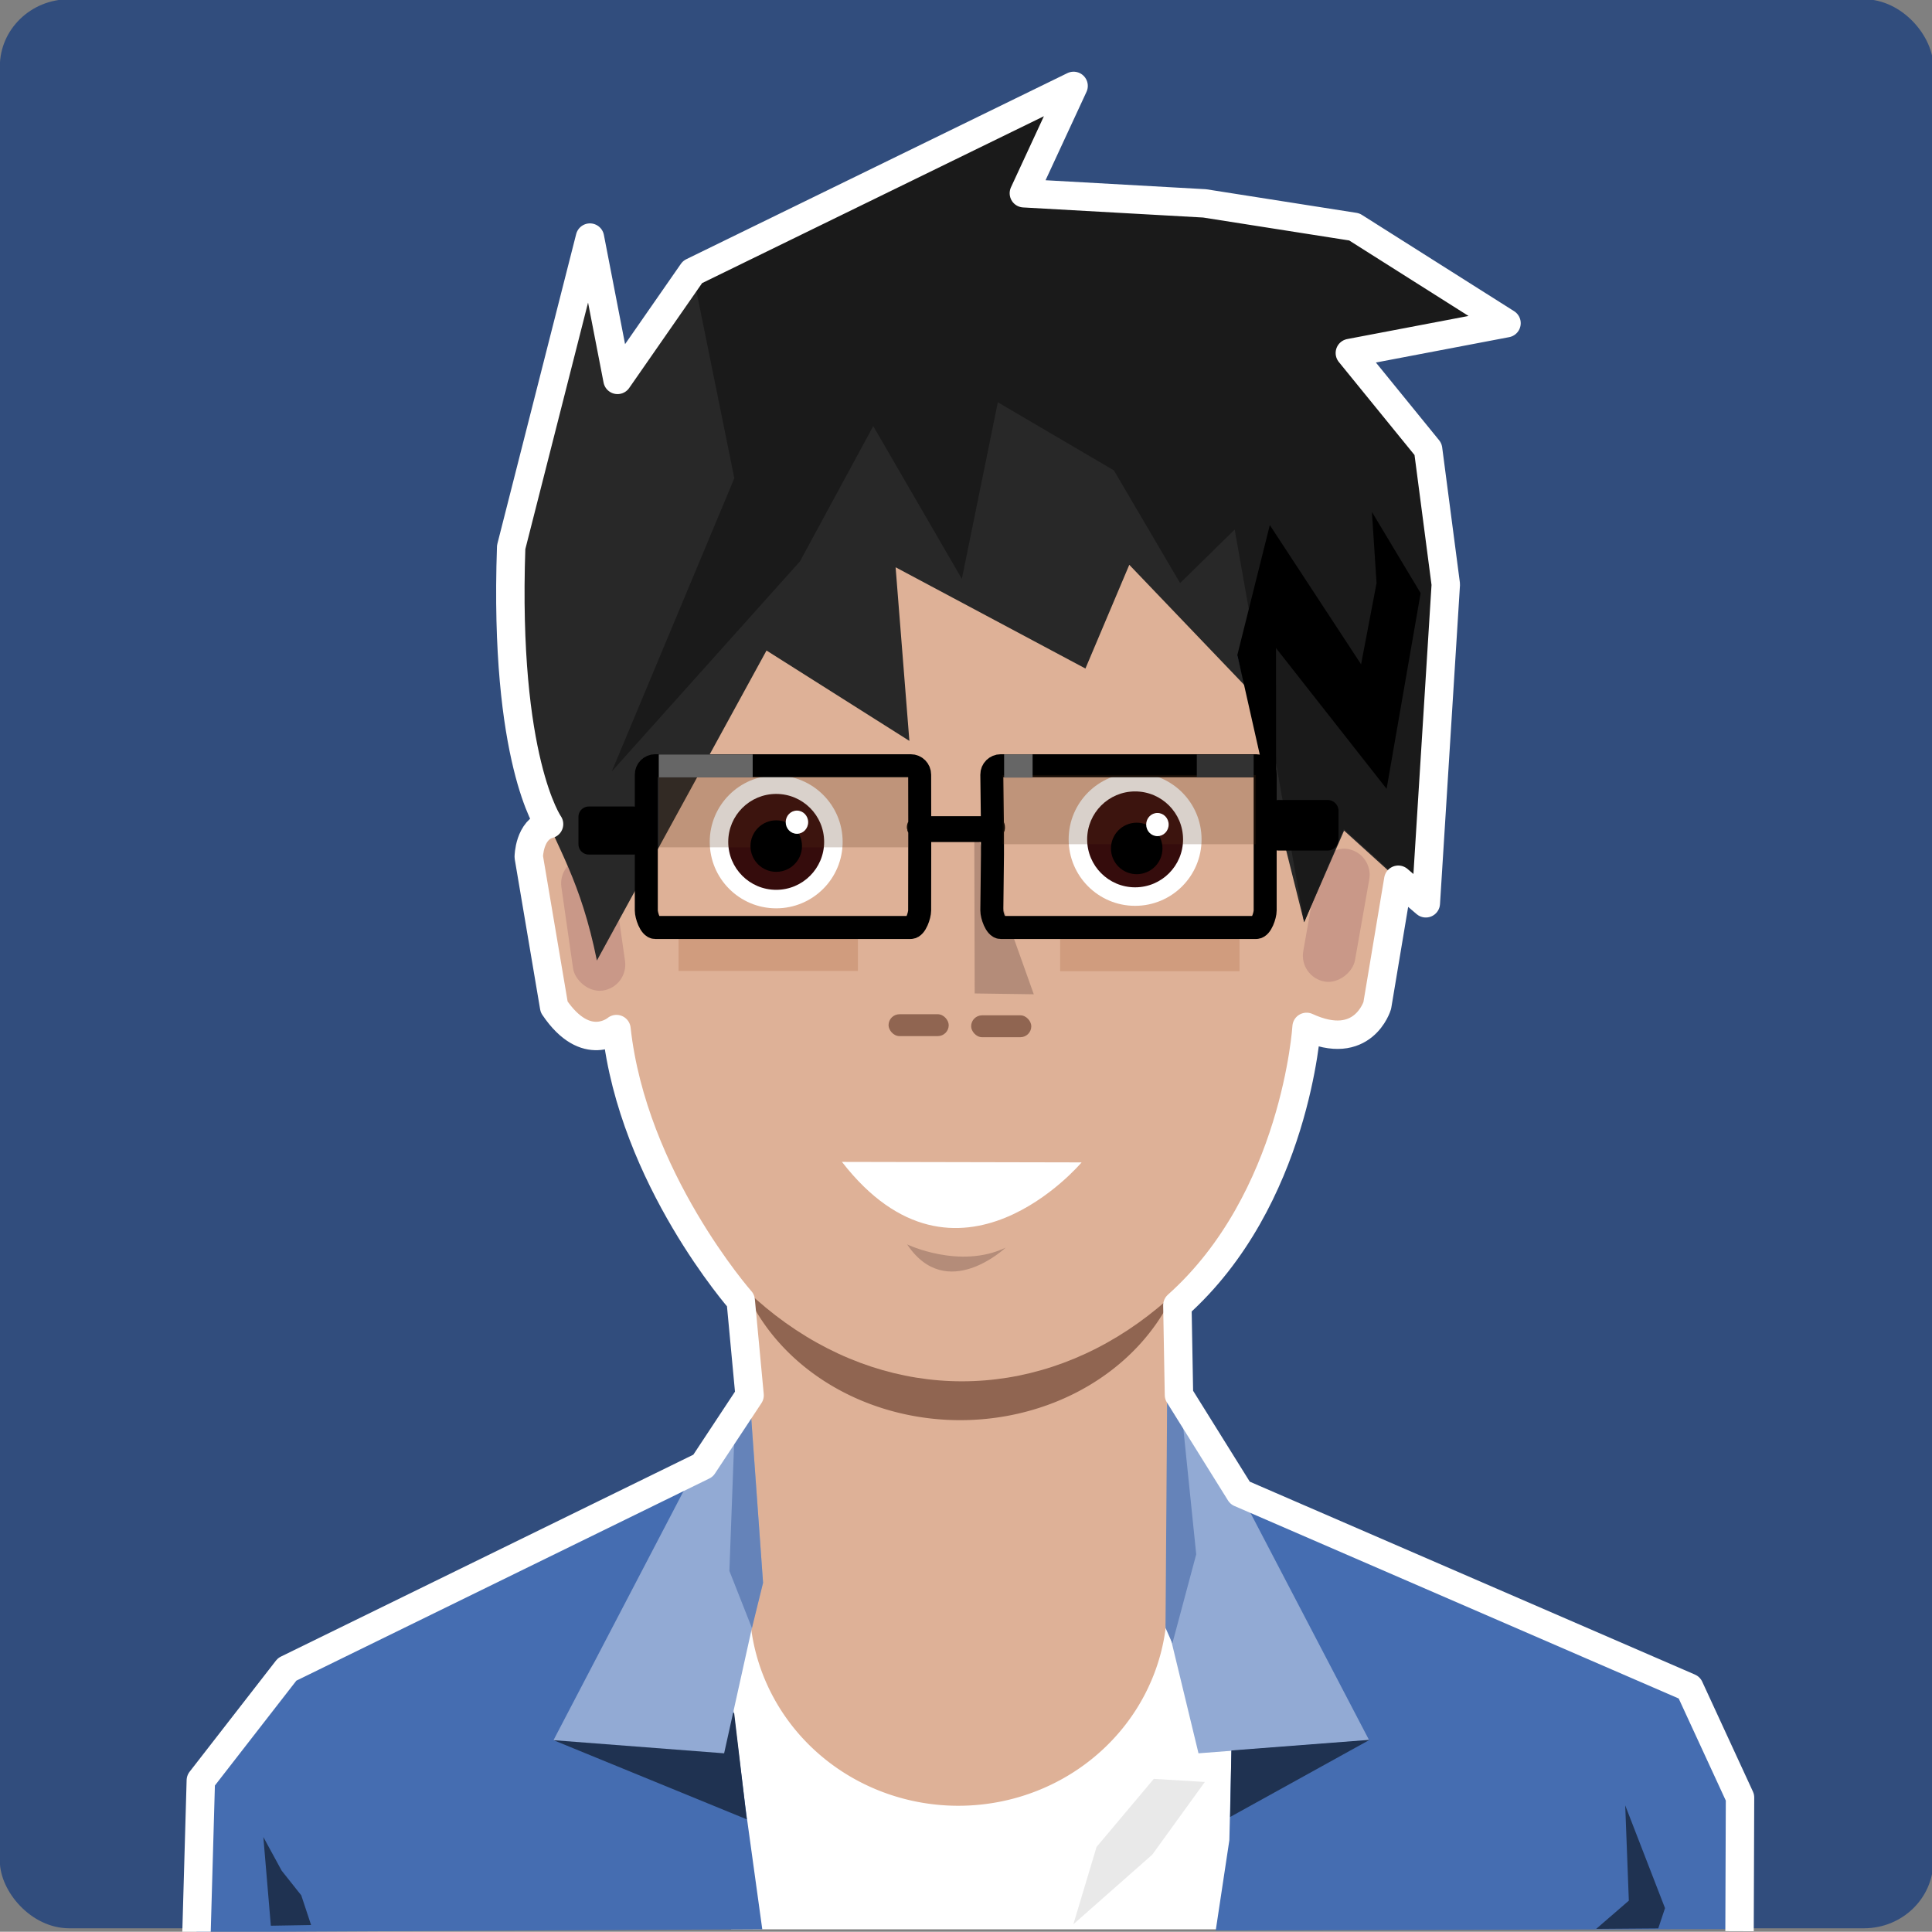 <?xml version="1.0" encoding="UTF-8" standalone="no"?>
<!-- Created with Inkscape (http://www.inkscape.org/) -->

<svg
   xmlns:dc="http://purl.org/dc/elements/1.1/"
   xmlns:cc="http://creativecommons.org/ns#"
   xmlns:rdf="http://www.w3.org/1999/02/22-rdf-syntax-ns#"
   xmlns:svg="http://www.w3.org/2000/svg"
   xmlns="http://www.w3.org/2000/svg"
   xmlns:sodipodi="http://sodipodi.sourceforge.net/DTD/sodipodi-0.dtd"
   xmlns:inkscape="http://www.inkscape.org/namespaces/inkscape"
   width="126.018mm"
   height="126mm"
   viewBox="0 0 126.018 126"
   version="1.1"
   id="svg1169"
   inkscape:version="0.92.4 (unknown)"
   sodipodi:docname="owen_face.svg">
  <rect x="0" y="0" width="126.018" height="126" fill="#808080" stroke="none"/>
  <defs
     id="defs1163" />
  <sodipodi:namedview
     id="base"
     pagecolor="#ffffff"
     bordercolor="#666666"
     borderopacity="1.0"
     inkscape:pageopacity="0.0"
     inkscape:pageshadow="2"
     inkscape:zoom="1.4"
     inkscape:cx="264.57567"
     inkscape:cy="226.33525"
     inkscape:document-units="mm"
     inkscape:current-layer="g900"
     showgrid="false"
     fit-margin-top="0"
     fit-margin-left="0"
     fit-margin-right="0"
     fit-margin-bottom="0"
     inkscape:window-width="2560"
     inkscape:window-height="1378"
     inkscape:window-x="0"
     inkscape:window-y="0"
     inkscape:window-maximized="1" />
  <g
     inkscape:label="Layer 1"
     inkscape:groupmode="layer"
     id="layer1"
     transform="translate(30.483,-25.518)">
    <g
       id="g900"
       transform="matrix(0.471,0,0,0.471,-15.657,79.576)">
      <circle
         r="127.852"
         cy="-2.912"
         cx="98.274"
         id="path5052-8"
         style="color:#000000;clip-rule:nonzero;display:inline;overflow:visible;visibility:visible;opacity:1;isolation:auto;mix-blend-mode:normal;color-interpolation:sRGB;color-interpolation-filters:linearRGB;solid-color:#000000;solid-opacity:1;fill:#000000;fill-opacity:0;fill-rule:nonzero;stroke:none;stroke-width:2.822;stroke-linecap:butt;stroke-linejoin:miter;stroke-miterlimit:4;stroke-dasharray:none;stroke-dashoffset:0;stroke-opacity:1;color-rendering:auto;image-rendering:auto;shape-rendering:auto;text-rendering:auto;enable-background:accumulate" />
      <rect
         style="opacity:1;fill:#314d7d;fill-opacity:1;stroke:none;stroke-width:12.915;stroke-linecap:butt;stroke-linejoin:round;stroke-miterlimit:2.5;stroke-dasharray:none;stroke-opacity:1"
         id="rect1534"
         width="267.758"
         height="267.144"
         x="-31.5"
         y="-114.878"
         ry="9.317"
         rx="9.601" />
      <rect
         style="color:#000000;clip-rule:nonzero;display:inline;overflow:visible;visibility:visible;opacity:1;isolation:auto;mix-blend-mode:normal;color-interpolation:sRGB;color-interpolation-filters:linearRGB;solid-color:#000000;solid-opacity:1;fill:#ffffff;fill-opacity:1;fill-rule:nonzero;stroke:none;stroke-width:0.662;stroke-linecap:butt;stroke-linejoin:miter;stroke-miterlimit:4;stroke-dasharray:none;stroke-dashoffset:0;stroke-opacity:1;color-rendering:auto;image-rendering:auto;shape-rendering:auto;text-rendering:auto;enable-background:accumulate"
         id="rect5054-1"
         width="81.6"
         height="42.097"
         x="69.758"
         y="110.312" />
      <path
         sodipodi:nodetypes="ccccccc"
         inkscape:connector-curvature="0"
         id="path4935-0-2"
         d="m 210.929,152.369 -1.439,-18.21 -7.021,-15.22 -62.565,-26.676 -1.132,47.798 -1.889,12.511 z"
         style="fill:#456db1;fill-opacity:1;fill-rule:evenodd;stroke:none;stroke-width:0.065px;stroke-linecap:butt;stroke-linejoin:miter;stroke-opacity:1" />
      <path
         sodipodi:nodetypes="ccccccc"
         inkscape:connector-curvature="0"
         id="path4935-9"
         d="M -4.264,152.805 -3.666,131.795 8.289,116.407 65.887,88.212 71.73,135.358 74.087,152.407 Z"
         style="fill:#456db1;fill-opacity:1;fill-rule:evenodd;stroke:none;stroke-width:0.065px;stroke-linecap:butt;stroke-linejoin:miter;stroke-opacity:1" />
      <path
         sodipodi:nodetypes="ccccccc"
         inkscape:connector-curvature="0"
         id="path4878-4-3"
         d="m 127.831,75.318 12.422,16.663 17.875,34.235 -23.631,1.818 -6.938,-28.693 0.878,-1.604 z"
         style="fill:#92aad4;fill-opacity:1;fill-rule:evenodd;stroke:none;stroke-width:0.065px;stroke-linecap:butt;stroke-linejoin:miter;stroke-opacity:1" />
      <path
         id="rect4855-4"
         d="m 72.518,47.387 c -0.119,0 -0.214,0.096 -0.214,0.214 v 59.556 c 0,0.025 0.005,0.05 0.013,0.072 a 28.93,28.064 0 0 0 14.193,24.162 28.93,28.064 0 0 0 29.061,0.223 28.93,28.064 0 0 0 14.598,-24.378 h -0.038 c 0.01,-0.025 0.016,-0.051 0.016,-0.08 V 47.601 c 0,-0.119 -0.096,-0.214 -0.214,-0.214 H 72.518 Z"
         style="color:#000000;clip-rule:nonzero;display:inline;overflow:visible;visibility:visible;opacity:1;isolation:auto;mix-blend-mode:normal;color-interpolation:sRGB;color-interpolation-filters:linearRGB;solid-color:#000000;solid-opacity:1;fill:#deb197;fill-opacity:1;fill-rule:nonzero;stroke:none;stroke-width:0.326;stroke-linecap:butt;stroke-linejoin:miter;stroke-miterlimit:4;stroke-dasharray:none;stroke-dashoffset:0;stroke-opacity:1;color-rendering:auto;image-rendering:auto;shape-rendering:auto;text-rendering:auto;enable-background:accumulate"
         inkscape:connector-curvature="0" />
      <path
         d="M 133.38,53.835 A 31.884,28.064 0 0 1 117.292,78.213 31.884,28.064 0 0 1 85.263,77.99 31.884,28.064 0 0 1 69.616,53.39"
         sodipodi:open="true"
         sodipodi:end="3.157444"
         sodipodi:start="0"
         sodipodi:ry="28.06411"
         sodipodi:rx="31.883684"
         sodipodi:cy="53.834953"
         sodipodi:cx="101.49615"
         sodipodi:type="arc"
         id="path4857-1-5"
         style="color:#000000;clip-rule:nonzero;display:inline;overflow:visible;visibility:visible;opacity:1;isolation:auto;mix-blend-mode:normal;color-interpolation:sRGB;color-interpolation-filters:linearRGB;solid-color:#000000;solid-opacity:1;fill:#906551;fill-opacity:1;fill-rule:nonzero;stroke:none;stroke-width:0.326;stroke-linecap:butt;stroke-linejoin:miter;stroke-miterlimit:4;stroke-dasharray:none;stroke-dashoffset:0;stroke-opacity:1;color-rendering:auto;image-rendering:auto;shape-rendering:auto;text-rendering:auto;enable-background:accumulate" />
      <ellipse
         ry="60.413"
         rx="48.844"
         cy="16.106"
         cx="101.742"
         id="path4225-6"
         style="color:#000000;clip-rule:nonzero;display:inline;overflow:visible;visibility:visible;opacity:1;isolation:auto;mix-blend-mode:normal;color-interpolation:sRGB;color-interpolation-filters:linearRGB;solid-color:#000000;solid-opacity:1;fill:#deb197;fill-opacity:1;fill-rule:nonzero;stroke:none;stroke-width:0.326;stroke-linecap:butt;stroke-linejoin:miter;stroke-miterlimit:4;stroke-dasharray:none;stroke-dashoffset:0;stroke-opacity:1;color-rendering:auto;image-rendering:auto;shape-rendering:auto;text-rendering:auto;enable-background:accumulate" />
      <rect
         transform="rotate(9.474)"
         ry="6.358"
         y="-27.92"
         x="148.388"
         height="31.063"
         width="12.854"
         id="rect4368-9-1"
         style="color:#000000;clip-rule:nonzero;display:inline;overflow:visible;visibility:visible;opacity:1;isolation:auto;mix-blend-mode:normal;color-interpolation:sRGB;color-interpolation-filters:linearRGB;solid-color:#000000;solid-opacity:1;fill:#deb197;fill-opacity:1;fill-rule:nonzero;stroke:none;stroke-width:0.326;stroke-linecap:butt;stroke-linejoin:miter;stroke-miterlimit:4;stroke-dasharray:none;stroke-dashoffset:0;stroke-opacity:1;color-rendering:auto;image-rendering:auto;shape-rendering:auto;text-rendering:auto;enable-background:accumulate"
         rx="6.358" />
      <rect
         transform="matrix(-0.986,0.165,0.165,0.986,0,0)"
         ry="6.358"
         y="5.743"
         x="-53.346"
         height="31.063"
         width="12.854"
         id="rect4368-9-3-0"
         style="color:#000000;clip-rule:nonzero;display:inline;overflow:visible;visibility:visible;opacity:1;isolation:auto;mix-blend-mode:normal;color-interpolation:sRGB;color-interpolation-filters:linearRGB;solid-color:#000000;solid-opacity:1;fill:#deb197;fill-opacity:1;fill-rule:nonzero;stroke:none;stroke-width:0.326;stroke-linecap:butt;stroke-linejoin:miter;stroke-miterlimit:4;stroke-dasharray:none;stroke-dashoffset:0;stroke-opacity:1;color-rendering:auto;image-rendering:auto;shape-rendering:auto;text-rendering:auto;enable-background:accumulate"
         rx="6.358" />
      <g
         transform="matrix(-0.065,0,0,0.065,237.929,-145.038)"
         id="g4434-7">
        <path
           style="fill:#b48c79;fill-opacity:1;fill-rule:evenodd;stroke:none;stroke-width:1px;stroke-linecap:butt;stroke-linejoin:miter;stroke-opacity:1"
           d="m 2069.014,2228.257 -126.833,355.709 125.92,-1.741 z"
           id="path4415-8"
           inkscape:connector-curvature="0"
           sodipodi:nodetypes="cccc" />
      </g>
      <rect
         transform="rotate(-8.166)"
         ry="3.636"
         y="10.934"
         x="44.651"
         height="18.632"
         width="7.271"
         id="rect4417-7"
         style="color:#000000;clip-rule:nonzero;display:inline;overflow:visible;visibility:visible;opacity:1;isolation:auto;mix-blend-mode:normal;color-interpolation:sRGB;color-interpolation-filters:linearRGB;solid-color:#000000;solid-opacity:1;fill:#c99888;fill-opacity:1;fill-rule:nonzero;stroke:none;stroke-width:0.326;stroke-linecap:butt;stroke-linejoin:miter;stroke-miterlimit:4;stroke-dasharray:none;stroke-dashoffset:0;stroke-opacity:1;color-rendering:auto;image-rendering:auto;shape-rendering:auto;text-rendering:auto;enable-background:accumulate"
         rx="3.636" />
      <rect
         transform="matrix(-0.985,-0.174,-0.174,0.985,0,0)"
         ry="3.636"
         y="-24.231"
         x="-156.915"
         height="18.632"
         width="7.271"
         id="rect4417-1-4"
         style="color:#000000;clip-rule:nonzero;display:inline;overflow:visible;visibility:visible;opacity:1;isolation:auto;mix-blend-mode:normal;color-interpolation:sRGB;color-interpolation-filters:linearRGB;solid-color:#000000;solid-opacity:1;fill:#c99888;fill-opacity:1;fill-rule:nonzero;stroke:none;stroke-width:0.326;stroke-linecap:butt;stroke-linejoin:miter;stroke-miterlimit:4;stroke-dasharray:none;stroke-dashoffset:0;stroke-opacity:1;color-rendering:auto;image-rendering:auto;shape-rendering:auto;text-rendering:auto;enable-background:accumulate"
         rx="3.636" />
      <path
         sodipodi:nodetypes="ccccccccccccccccccccccc"
         inkscape:connector-curvature="0"
         id="path4439-7"
         d="M 114.789,-99.763 64.429,-77.109 54.039,-62.164 50.219,-81.869 39.312,-39 C 38.427,0.952 46.68,-4.001 51.184,18.248 l 23.49,-42.933 19.784,12.513 -1.907,-24.041 26.288,14.022 6.074,-14.366 16.987,17.755 -2.025,-5.26 9.252,37.003 5.53,-12.688 11.354,10.283 2.766,-44.159 -7.563,-17.875 -9.771,-15.945 25.707,-2.571 -41.806,-16.591 -25.033,-1.404 z"
         style="opacity:1;fill:#282828;fill-opacity:1;fill-rule:evenodd;stroke:none;stroke-width:0.065px;stroke-linecap:butt;stroke-linejoin:miter;stroke-opacity:1" />
      <path
         sodipodi:nodetypes="cccccccccccccccccccccc"
         id="path4478-2"
         d="m 135.345,-86.606 -26.07,-1.951 5.515,-11.207 -50.361,22.655 5.786,28.565 -16.966,40.598 26.055,-29.085 10.149,-18.735 12.271,21.159 4.982,-24.457 16.073,9.429 9.171,15.61 7.559,-7.414 9.619,54.379 5.495,-12.902 11.354,10.283 2.766,-44.159 -2.452,-18.727 -10.835,-13.319 21.661,-4.345 -21.045,-13.122 z"
         style="fill:#1a1a1a;fill-opacity:1;fill-rule:evenodd;stroke:none;stroke-width:0.065px;stroke-linecap:butt;stroke-linejoin:miter;stroke-opacity:1"
         inkscape:connector-curvature="0" />
      <path
         inkscape:connector-curvature="0"
         id="path4502-5"
         d="m 139.875,-24.062 5.375,23.86 -0.02,-24.824 15.317,19.495 4.713,-27.1 -6.748,-11.247 0.643,9.855 -2.142,11.247 -12.64,-19.281 -4.499,17.995 z"
         style="fill:#000000;fill-opacity:1;fill-rule:evenodd;stroke:none;stroke-width:0.065px;stroke-linecap:butt;stroke-linejoin:miter;stroke-opacity:1"
         sodipodi:nodetypes="ccccccccccc" />
      <rect
         ry="1.515"
         y="25.684"
         x="91.574"
         height="3.03"
         width="8.332"
         id="rect4712-3"
         style="color:#000000;clip-rule:nonzero;display:inline;overflow:visible;visibility:visible;opacity:1;isolation:auto;mix-blend-mode:normal;color-interpolation:sRGB;color-interpolation-filters:linearRGB;solid-color:#000000;solid-opacity:1;fill:#906551;fill-opacity:1;fill-rule:nonzero;stroke:none;stroke-width:0.326;stroke-linecap:butt;stroke-linejoin:miter;stroke-miterlimit:4;stroke-dasharray:none;stroke-dashoffset:0;stroke-opacity:1;color-rendering:auto;image-rendering:auto;shape-rendering:auto;text-rendering:auto;enable-background:accumulate"
         rx="1.515" />
      <rect
         ry="1.515"
         y="25.835"
         x="103.011"
         height="3.03"
         width="8.332"
         id="rect4712-8-4"
         style="color:#000000;clip-rule:nonzero;display:inline;overflow:visible;visibility:visible;opacity:1;isolation:auto;mix-blend-mode:normal;color-interpolation:sRGB;color-interpolation-filters:linearRGB;solid-color:#000000;solid-opacity:1;fill:#906551;fill-opacity:1;fill-rule:nonzero;stroke:none;stroke-width:0.326;stroke-linecap:butt;stroke-linejoin:miter;stroke-miterlimit:4;stroke-dasharray:none;stroke-dashoffset:0;stroke-opacity:1;color-rendering:auto;image-rendering:auto;shape-rendering:auto;text-rendering:auto;enable-background:accumulate"
         rx="1.515" />
      <path
         sodipodi:nodetypes="ccc"
         inkscape:connector-curvature="0"
         id="path4796-7"
         d="m 85.121,46.133 33.187,0.069 c 0,0 -17.227,20.497 -33.187,-0.069 z"
         style="fill:#ffffff;fill-opacity:1;fill-rule:evenodd;stroke:none;stroke-width:0.065px;stroke-linecap:butt;stroke-linejoin:miter;stroke-opacity:1" />
      <path
         sodipodi:nodetypes="cccc"
         inkscape:connector-curvature="0"
         id="path4954-5"
         d="m 139.05,127.64 -0.168,9.21 19.314,-10.68 z"
         style="fill:#1f3251;fill-opacity:1;fill-rule:evenodd;stroke:none;stroke-width:0.065px;stroke-linecap:butt;stroke-linejoin:miter;stroke-opacity:1" />
      <path
         inkscape:connector-curvature="0"
         id="path4956-9"
         d="m 128.307,131.575 -7.927,9.426 -3.213,10.711 10.926,-9.64 7.284,-10.069 z"
         style="fill:#e9e9e9;fill-opacity:1;fill-rule:evenodd;stroke:none;stroke-width:0.065px;stroke-linecap:butt;stroke-linejoin:miter;stroke-opacity:1" />
      <path
         inkscape:connector-curvature="0"
         id="path4981-9"
         d="m 94.149,57.559 c 0,0 7.271,3.484 13.634,0.454 0,0 -8.18,7.726 -13.634,-0.454 z"
         style="fill:#b48c79;fill-opacity:1;fill-rule:evenodd;stroke:none;stroke-width:0.065px;stroke-linecap:butt;stroke-linejoin:miter;stroke-opacity:1" />
      <rect
         y="14.542"
         x="62.489"
         height="5.15"
         width="24.843"
         id="rect4983-3"
         style="color:#000000;clip-rule:nonzero;display:inline;overflow:visible;visibility:visible;opacity:1;isolation:auto;mix-blend-mode:normal;color-interpolation:sRGB;color-interpolation-filters:linearRGB;solid-color:#000000;solid-opacity:1;fill:#d09c7e;fill-opacity:1;fill-rule:nonzero;stroke:none;stroke-width:0.653;stroke-linecap:butt;stroke-linejoin:miter;stroke-miterlimit:4;stroke-dasharray:none;stroke-dashoffset:0;stroke-opacity:1;color-rendering:auto;image-rendering:auto;shape-rendering:auto;text-rendering:auto;enable-background:accumulate" />
      <rect
         y="14.575"
         x="115.335"
         height="5.15"
         width="24.843"
         id="rect4983-8-0"
         style="color:#000000;clip-rule:nonzero;display:inline;overflow:visible;visibility:visible;opacity:1;isolation:auto;mix-blend-mode:normal;color-interpolation:sRGB;color-interpolation-filters:linearRGB;solid-color:#000000;solid-opacity:1;fill:#d09c7e;fill-opacity:1;fill-rule:nonzero;stroke:none;stroke-width:0.653;stroke-linecap:butt;stroke-linejoin:miter;stroke-miterlimit:4;stroke-dasharray:none;stroke-dashoffset:0;stroke-opacity:1;color-rendering:auto;image-rendering:auto;shape-rendering:auto;text-rendering:auto;enable-background:accumulate" />
      <path
         sodipodi:nodetypes="cccccc"
         inkscape:connector-curvature="0"
         id="path2008"
         d="m 130.16,78.481 -0.232,32.174 0.95,2.162 3.303,-12.335 -1.975,-19.278 z"
         style="fill:#6583b9;fill-opacity:1;stroke:none;stroke-width:0.265px;stroke-linecap:butt;stroke-linejoin:miter;stroke-opacity:1" />
      <path
         inkscape:connector-curvature="0"
         id="path2010"
         d="m 70.192,122.44 -25.019,3.776 26.767,10.965 z"
         style="fill:#1f3251;fill-opacity:1;stroke:none;stroke-width:0.265px;stroke-linecap:butt;stroke-linejoin:miter;stroke-opacity:1" />
      <path
         sodipodi:nodetypes="ccccccc"
         inkscape:connector-curvature="0"
         id="path4878-1"
         d="m 72.329,78.459 -9.281,13.523 -17.875,34.235 23.631,1.818 4.023,-18.148 1.368,-5.467 z"
         style="fill:#92aad4;fill-opacity:1;fill-rule:evenodd;stroke:none;stroke-width:0.065px;stroke-linecap:butt;stroke-linejoin:miter;stroke-opacity:1" />
      <path
         sodipodi:nodetypes="cccccc"
         inkscape:connector-curvature="0"
         id="path4915-4"
         d="m 72.329,78.459 -2.003,2.915 -0.794,21.404 3.123,7.919 1.54,-6.278 z"
         style="fill:#6583b9;fill-opacity:1;fill-rule:evenodd;stroke:none;stroke-width:0.065px;stroke-linecap:butt;stroke-linejoin:miter;stroke-opacity:1" />
      <g
         transform="matrix(0.065,0,0,0.065,-31.096,-141.853)"
         id="g4788-7">
        <circle
           style="color:#000000;clip-rule:nonzero;display:inline;overflow:visible;visibility:visible;opacity:1;isolation:auto;mix-blend-mode:normal;color-interpolation:sRGB;color-interpolation-filters:linearRGB;solid-color:#000000;solid-opacity:1;fill:#ffffff;fill-opacity:1;fill-rule:nonzero;stroke:none;stroke-width:5;stroke-linecap:butt;stroke-linejoin:miter;stroke-miterlimit:4;stroke-dasharray:none;stroke-dashoffset:0;stroke-opacity:1;color-rendering:auto;image-rendering:auto;shape-rendering:auto;text-rendering:auto;enable-background:accumulate"
           id="path4574-3"
           cx="1647.831"
           cy="2210.267"
           r="141.587" />
        <circle
           r="102.163"
           style="color:#000000;clip-rule:nonzero;display:inline;overflow:visible;visibility:visible;opacity:1;isolation:auto;mix-blend-mode:normal;color-interpolation:sRGB;color-interpolation-filters:linearRGB;solid-color:#000000;solid-opacity:1;fill:#350c0c;fill-opacity:1;fill-rule:nonzero;stroke:none;stroke-width:5;stroke-linecap:butt;stroke-linejoin:miter;stroke-miterlimit:4;stroke-dasharray:none;stroke-dashoffset:0;stroke-opacity:1;color-rendering:auto;image-rendering:auto;shape-rendering:auto;text-rendering:auto;enable-background:accumulate"
           id="path4574-6-5"
           cx="1647.831"
           cy="2210.267" />
      </g>
      <g
         transform="matrix(0.065,0,0,0.065,-34.507,-142.199)"
         id="g4792-2">
        <circle
           style="color:#000000;clip-rule:nonzero;display:inline;overflow:visible;visibility:visible;opacity:1;isolation:auto;mix-blend-mode:normal;color-interpolation:sRGB;color-interpolation-filters:linearRGB;solid-color:#000000;solid-opacity:1;fill:#ffffff;fill-opacity:1;fill-rule:nonzero;stroke:none;stroke-width:5;stroke-linecap:butt;stroke-linejoin:miter;stroke-miterlimit:4;stroke-dasharray:none;stroke-dashoffset:0;stroke-opacity:1;color-rendering:auto;image-rendering:auto;shape-rendering:auto;text-rendering:auto;enable-background:accumulate"
           id="path4574-0-4"
           cx="2465.009"
           cy="2210.267"
           r="141.587" />
        <circle
           style="color:#000000;clip-rule:nonzero;display:inline;overflow:visible;visibility:visible;opacity:1;isolation:auto;mix-blend-mode:normal;color-interpolation:sRGB;color-interpolation-filters:linearRGB;solid-color:#000000;solid-opacity:1;fill:#350c0c;fill-opacity:1;fill-rule:nonzero;stroke:none;stroke-width:5;stroke-linecap:butt;stroke-linejoin:miter;stroke-miterlimit:4;stroke-dasharray:none;stroke-dashoffset:0;stroke-opacity:1;color-rendering:auto;image-rendering:auto;shape-rendering:auto;text-rendering:auto;enable-background:accumulate"
           id="path4574-6-3-5"
           cx="2465.009"
           cy="2210.267"
           r="102.163" />
      </g>
      <path
         style="fill:none;stroke:#ffffff;stroke-width:3.935;stroke-linecap:butt;stroke-linejoin:round;stroke-miterlimit:4;stroke-dasharray:none;stroke-opacity:1"
         d="M -4.264,152.805 -3.666,131.795 8.289,116.407 65.887,88.212 72.329,78.459 71.1,65.332 c 0,0 -14.946,-16.962 -17.205,-37.592 0,0 -4.166,3.564 -8.633,-3.062 L 41.748,3.897 c 0,0 0.025,-3.79 2.811,-4.543 0,0 -6.277,-8.871 -5.246,-38.354 l 10.907,-42.87 3.82,19.706 10.39,-14.945 52.77,-25.767 -6.887,14.865 25.033,1.404 20.727,3.254 21.08,13.337 -21.696,4.131 10.835,13.319 2.452,18.727 -2.766,44.159 -3.813,-3.262 -2.911,17.417 c 0,0 -1.958,6.575 -9.788,2.961 0,0 -1.481,23.898 -17.895,38.555 l 0.222,12.417 8.46,13.571 62.216,26.958 7.021,15.22 -0.067,18.511"
         id="path1480"
         inkscape:connector-curvature="0"
         sodipodi:nodetypes="cccccccccccccccccccccccccccccccc" />
      <path
         sodipodi:nodetypes="cccccc"
         inkscape:connector-curvature="0"
         id="path2030"
         d="m 6.03,151.912 -1.039,-12.284 2.54,4.662 2.713,3.417 1.361,4.111 z"
         style="fill:#1f3251;fill-opacity:1;stroke:none;stroke-width:0.265px;stroke-linecap:butt;stroke-linejoin:miter;stroke-opacity:1" />
      <path
         inkscape:connector-curvature="0"
         id="path2034"
         d="m 189.572,152.349 4.52,-3.909 -0.501,-13.196 5.512,14.232 -0.935,2.806 z"
         style="fill:#1f3251;fill-opacity:1;stroke:none;stroke-width:0.265px;stroke-linecap:butt;stroke-linejoin:miter;stroke-opacity:1"
         sodipodi:nodetypes="cccccc" />
      <path
         style="opacity:1;fill:#61d3da;fill-opacity:0;stroke:#000000;stroke-width:5.669;stroke-linecap:butt;stroke-linejoin:round;stroke-miterlimit:2.5;stroke-dasharray:none;stroke-opacity:1"
         d="m 170.592,217.143 c -1.218,0 -2.199,0.981 -2.199,2.199 v 33.459 c 0,1.218 0.981,4.199 2.199,4.199 h 62.959 c 1.218,0 2.197,-2.981 2.199,-4.199 l 0.019,-13.693 v -6 h 17.924 v 6 l -0.158,13.693 c -0.014,1.218 0.981,4.199 2.199,4.199 h 62.959 c 1.218,0 2.199,-2.981 2.199,-4.199 V 219.342 c 0,-1.218 -0.981,-2.199 -2.199,-2.199 h -62.959 c -1.218,0 -2.214,0.981 -2.199,2.199 l 0.158,13.068 c -0.391,-0.602 0.775,0 0,0 H 235.769 c -0.909,0 0.336,-0.783 0,0 L 235.75,219.342 c -0.002,-1.218 -0.981,-2.199 -2.199,-2.199 z"
         transform="matrix(0.562,0,0,0.562,-36.611,-130.764)"
         id="rect3201"
         inkscape:connector-curvature="0"
         sodipodi:nodetypes="ssssssccccsssssssscsscsss" />
      <rect
         style="opacity:1;fill:#000000;fill-opacity:1;stroke:#000000;stroke-width:2.836;stroke-linecap:butt;stroke-linejoin:round;stroke-miterlimit:2.5;stroke-dasharray:none;stroke-opacity:1"
         id="rect3223"
         width="6.199"
         height="3.815"
         x="50.05"
         y="-1.664"
         rx="0"
         ry="0" />
      <rect
         style="opacity:1;fill:#000000;fill-opacity:1;stroke:#000000;stroke-width:3.028;stroke-linecap:butt;stroke-linejoin:round;stroke-miterlimit:2.5;stroke-dasharray:none;stroke-opacity:1"
         id="rect3223-5"
         width="6.785"
         height="3.974"
         x="145.589"
         y="-2.472"
         rx="0"
         ry="0" />
      <rect
         style="opacity:1;fill:#55311a;fill-opacity:0.225;stroke:none;stroke-width:3.24;stroke-linecap:butt;stroke-linejoin:round;stroke-miterlimit:2.5;stroke-dasharray:none;stroke-opacity:1"
         id="rect3240-3"
         width="35.055"
         height="9.573"
         x="107.382"
         y="-7.436" />
      <rect
         style="opacity:1;fill:#55311a;fill-opacity:0.225;stroke:none;stroke-width:3.236;stroke-linecap:butt;stroke-linejoin:round;stroke-miterlimit:2.5;stroke-dasharray:none;stroke-opacity:1"
         id="rect3240"
         width="34.553"
         height="9.686"
         x="59.752"
         y="-7.118" />
      <g
         id="g3285"
         transform="translate(-0.427)">
        <circle
           r="3.567"
           cy="2.397"
           cx="76.447"
           id="path3257"
           style="opacity:1;fill:#000000;fill-opacity:1;stroke:none;stroke-width:3.187;stroke-linecap:butt;stroke-linejoin:round;stroke-miterlimit:2.5;stroke-dasharray:none;stroke-opacity:1" />
        <ellipse
           ry="1.606"
           rx="1.556"
           cy="-0.911"
           cx="79.313"
           id="path3259"
           style="opacity:1;fill:#ffffff;fill-opacity:1;stroke:none;stroke-width:3.187;stroke-linecap:butt;stroke-linejoin:round;stroke-miterlimit:2.5;stroke-dasharray:none;stroke-opacity:1" />
      </g>
      <g
         id="g3281"
         transform="translate(0.149,-0.903)">
        <circle
           r="3.567"
           cy="3.627"
           cx="125.792"
           id="path3257-5"
           style="opacity:1;fill:#000000;fill-opacity:1;stroke:none;stroke-width:3.187;stroke-linecap:butt;stroke-linejoin:round;stroke-miterlimit:2.5;stroke-dasharray:none;stroke-opacity:1" />
        <ellipse
           ry="1.606"
           rx="1.556"
           cy="0.319"
           cx="128.658"
           id="path3259-6"
           style="opacity:1;fill:#ffffff;fill-opacity:1;stroke:none;stroke-width:3.187;stroke-linecap:butt;stroke-linejoin:round;stroke-miterlimit:2.5;stroke-dasharray:none;stroke-opacity:1" />
      </g>
      <rect
         style="opacity:1;fill:#666666;fill-opacity:1;stroke:none;stroke-width:6.23;stroke-linecap:butt;stroke-linejoin:round;stroke-miterlimit:2.5;stroke-dasharray:none;stroke-opacity:1"
         id="rect3287"
         width="13.006"
         height="3.173"
         x="59.752"
         y="-10.291"
         ry="0"
         rx="0" />
      <rect
         style="opacity:1;fill:#666666;fill-opacity:1;stroke:none;stroke-width:3.343;stroke-linecap:butt;stroke-linejoin:round;stroke-miterlimit:2.5;stroke-dasharray:none;stroke-opacity:1"
         id="rect3287-9"
         width="3.945"
         height="3.221"
         x="107.577"
         y="-10.305"
         ry="0"
         rx="0" />
      <rect
         style="opacity:1;fill:#323232;fill-opacity:1;stroke:none;stroke-width:4.667;stroke-linecap:butt;stroke-linejoin:round;stroke-miterlimit:2.5;stroke-dasharray:none;stroke-opacity:1"
         id="rect3287-9-1"
         width="7.873"
         height="3.145"
         x="134.263"
         y="-10.268"
         ry="0"
         rx="0" />
    </g>
  </g>
</svg>

